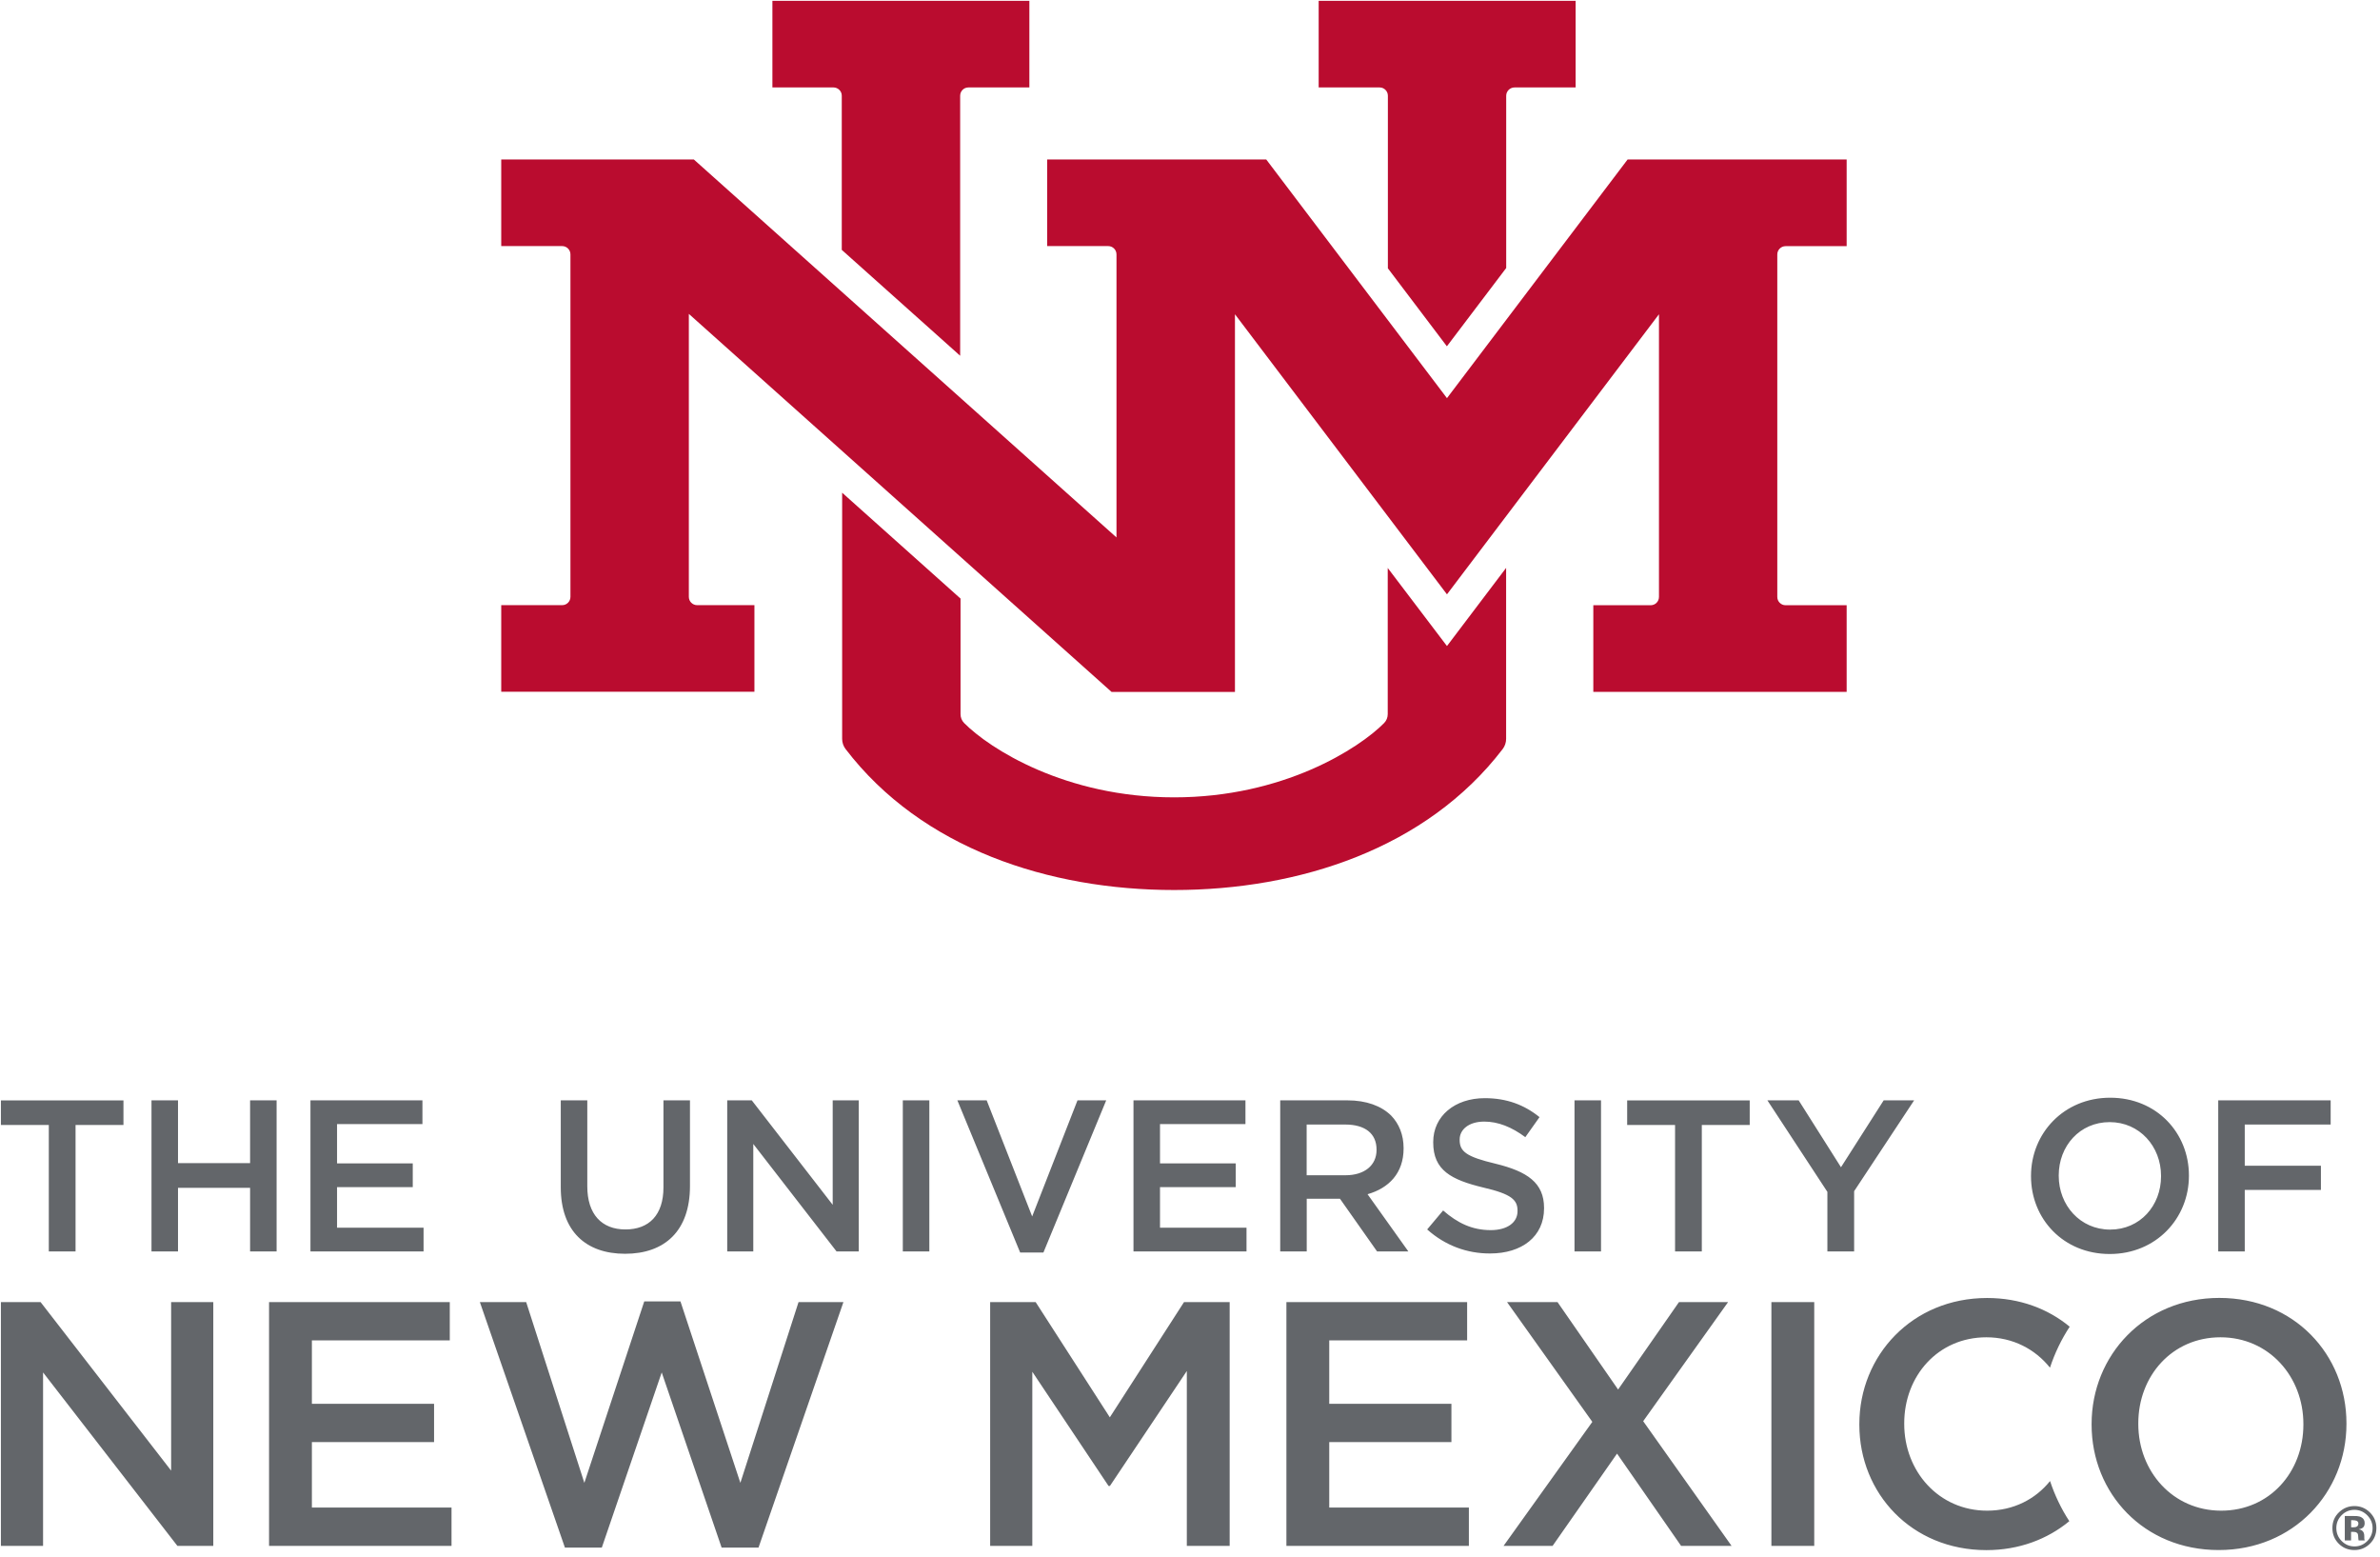 <svg width="315" height="206" viewBox="0 0 315 206" fill="none" xmlns="http://www.w3.org/2000/svg">
<path d="M110.31 11.57H102.23V0.11H136.24V11.57H128.17C127.56 11.57 127.08 12.06 127.08 12.67V47.07L111.41 33.06V12.67C111.42 12.07 110.92 11.57 110.31 11.57ZM183.69 12.67V35.5L191.5 45.82L199.35 35.46V12.67C199.35 12.06 199.85 11.57 200.46 11.57H208.54V0.11H174.53V11.57H182.6C183.21 11.57 183.69 12.07 183.69 12.67ZM236.33 32.57H244.41V21.1H215.42L191.51 52.68L167.59 21.1H138.6V32.56H146.67C147.28 32.56 147.77 33.05 147.77 33.66V71.11L91.83 21.1H66.34V32.56H74.4C75.01 32.56 75.5 33.05 75.5 33.66V78.97C75.5 79.58 75.01 80.07 74.4 80.07H66.34V91.53H99.85V80.07H92.27C91.66 80.07 91.17 79.58 91.17 78.97V41.53L147.12 91.55H163.45V41.58L191.51 78.64L219.57 41.58V78.98C219.57 79.59 219.08 80.08 218.47 80.08H210.88V91.54H244.41V80.08H236.33C235.72 80.08 235.23 79.59 235.23 78.98V33.67C235.23 33.06 235.72 32.57 236.33 32.57ZM183.67 75.15V94.5C183.67 94.93 183.5 95.35 183.2 95.66C179.85 99.05 169.82 105.5 155.4 105.5C140.97 105.5 130.95 99.04 127.6 95.66C127.3 95.35 127.13 94.94 127.13 94.5V79.2L111.46 65.19V97.76C111.46 98.24 111.62 98.72 111.91 99.1C122 112.3 138.88 117.76 155.4 117.76C171.92 117.76 188.8 112.29 198.89 99.1C199.18 98.72 199.34 98.24 199.34 97.76V75.14L191.51 85.48L183.67 75.15Z" fill="#BA0C2F"/>
<path d="M6.46 148.85H0.12V145.6H16.34V148.85H10V165.58H6.46V148.85ZM20.05 145.59H23.56V153.9H33.1V145.59H36.61V165.58H33.1V157.16H23.56V165.58H20.05V145.59ZM41.09 145.59H55.91V148.73H44.61V153.93H54.63V157.07H44.61V162.44H56.06V165.58H41.09V145.59ZM74.22 157.1V145.59H77.73V156.96C77.73 160.67 79.64 162.67 82.78 162.67C85.89 162.67 87.81 160.78 87.81 157.1V145.59H91.32V156.92C91.32 162.89 87.95 165.89 82.73 165.89C77.53 165.89 74.22 162.89 74.22 157.1ZM96.25 145.59H99.5L110.21 159.41V145.59H113.66V165.58H110.72L99.7 151.36V165.58H96.25V145.59ZM119.49 145.59H123V165.58H119.49V145.59ZM126.71 145.59H130.59L136.61 160.95L142.61 145.59H146.41L138.1 165.72H135.02L126.71 145.59ZM150.02 145.59H164.84V148.73H153.53V153.93H163.55V157.07H153.53V162.44H164.98V165.58H150.02V145.59ZM169.43 145.59H178.34C180.85 145.59 182.82 146.33 184.11 147.59C185.17 148.68 185.77 150.16 185.77 151.9V151.96C185.77 155.24 183.8 157.21 181 158.01L186.4 165.58H182.26L177.35 158.61H172.95V165.58H169.44V145.59H169.43ZM178.08 155.5C180.59 155.5 182.19 154.19 182.19 152.16V152.1C182.19 149.96 180.65 148.79 178.05 148.79H172.94V155.5H178.08ZM188.89 162.67L191 160.16C192.91 161.82 194.83 162.76 197.31 162.76C199.48 162.76 200.85 161.76 200.85 160.25V160.19C200.85 158.76 200.05 157.99 196.34 157.13C192.08 156.1 189.69 154.85 189.69 151.16V151.1C189.69 147.67 192.55 145.3 196.51 145.3C199.42 145.3 201.74 146.18 203.76 147.81L201.88 150.46C200.08 149.12 198.28 148.4 196.45 148.4C194.39 148.4 193.19 149.46 193.19 150.77V150.83C193.19 152.37 194.1 153.06 197.93 153.97C202.16 155 204.36 156.51 204.36 159.82V159.88C204.36 163.62 201.42 165.85 197.22 165.85C194.17 165.86 191.29 164.81 188.89 162.67ZM208.39 145.59H211.9V165.58H208.39V145.59ZM221.7 148.85H215.36V145.6H231.58V148.85H225.24V165.58H221.7V148.85ZM241.86 157.7L233.92 145.59H238.06L243.66 154.44L249.31 145.59H253.34L245.4 157.61V165.58H241.86V157.7ZM268.81 155.64V155.58C268.81 149.95 273.15 145.24 279.29 145.24C285.43 145.24 289.71 149.89 289.71 155.52V155.58C289.71 161.2 285.37 165.92 279.23 165.92C273.09 165.92 268.81 161.27 268.81 155.64ZM286.02 155.64V155.58C286.02 151.7 283.19 148.47 279.22 148.47C275.25 148.47 272.48 151.64 272.48 155.52V155.58C272.48 159.46 275.31 162.69 279.28 162.69C283.25 162.69 286.02 159.52 286.02 155.64ZM293.59 145.59H308.47V148.79H297.1V154.24H307.18V157.44H297.1V165.58H293.59V145.59ZM0.12 172.28H5.37L22.65 194.58V172.28H28.23V204.54H23.48L5.7 181.59V204.54H0.12V172.28ZM35.61 172.28H59.53V177.35H41.28V185.74H57.45V190.81H41.28V199.47H59.76V204.54H35.61V172.28ZM63.51 172.28H69.64L77.34 196.2L85.27 172.19H90.06L97.99 196.2L105.69 172.28H111.63L100.39 204.77H95.51L87.58 181.59L79.65 204.77H74.77L63.51 172.28ZM131.03 172.28H137.07L146.89 187.53L156.71 172.28H162.75V204.54H157.08V181.4L146.9 196.61H146.72L136.63 181.5V204.54H131.05V172.28H131.03ZM170.26 172.28H194.18V177.35H175.93V185.74H192.1V190.81H175.93V199.47H194.41V204.54H170.26V172.28ZM210.75 188.13L199.46 172.28H206.14L214.16 183.85L222.22 172.28H228.72L217.48 188.04L229.18 204.54H222.5L214.02 192.33L205.49 204.54H199L210.75 188.13ZM234.45 172.28H240.12V204.54H234.45V172.28ZM276.83 188.5V188.41C276.83 179.33 283.83 171.73 293.74 171.73C303.65 171.73 310.56 179.24 310.56 188.32V188.41C310.56 197.49 303.56 205.09 293.65 205.09C283.74 205.09 276.83 197.58 276.83 188.5ZM304.86 188.5V188.41C304.86 182.14 300.3 176.94 293.89 176.94C287.48 176.94 283.01 182.06 283.01 188.32V188.41C283.01 194.68 287.57 199.88 293.98 199.88C300.39 199.88 304.86 194.77 304.86 188.5ZM271.33 195.96C269.4 198.36 266.49 199.88 263 199.88C256.6 199.88 252.03 194.67 252.03 188.41V188.32C252.03 182.05 256.5 176.94 262.9 176.94C266.41 176.94 269.36 178.51 271.32 180.96C271.96 179.02 272.84 177.2 273.93 175.54C271.07 173.17 267.32 171.74 263 171.74C253.09 171.74 246.09 179.34 246.09 188.42V188.51C246.09 197.59 253 205.1 262.91 205.1C267.23 205.1 271 203.65 273.88 201.27C272.81 199.63 271.96 197.85 271.33 195.96ZM313.65 204.27C313.08 204.82 312.41 205.09 311.61 205.09C310.79 205.09 310.1 204.81 309.54 204.25C308.98 203.69 308.7 203 308.7 202.18C308.7 201.33 309 200.62 309.61 200.06C310.18 199.53 310.85 199.27 311.61 199.27C312.41 199.27 313.1 199.55 313.67 200.12C314.24 200.69 314.52 201.37 314.52 202.18C314.52 203.01 314.23 203.7 313.65 204.27ZM309.91 200.49C309.45 200.96 309.22 201.53 309.22 202.18C309.22 202.85 309.46 203.43 309.93 203.9C310.4 204.37 310.96 204.61 311.63 204.61C312.29 204.61 312.85 204.37 313.32 203.9C313.79 203.42 314.02 202.85 314.02 202.19C314.02 201.54 313.79 200.98 313.32 200.5C312.85 200.02 312.28 199.77 311.62 199.77C310.95 199.77 310.38 200.01 309.91 200.49ZM310.34 203.8V200.58C310.54 200.58 311.86 200.59 311.9 200.59C312.16 200.61 312.37 200.66 312.54 200.76C312.83 200.92 312.97 201.17 312.97 201.53C312.97 201.8 312.89 202 312.74 202.12C312.59 202.24 312.4 202.31 312.18 202.34C312.38 202.38 312.54 202.44 312.64 202.53C312.83 202.68 312.92 202.92 312.92 203.25V203.54C312.92 203.57 312.92 203.6 312.93 203.64C312.93 203.67 312.94 203.7 312.95 203.73L312.98 203.82H312.17C312.14 203.72 312.13 203.57 312.12 203.37C312.11 203.18 312.09 203.04 312.07 202.98C312.03 202.87 311.95 202.79 311.83 202.74C311.77 202.71 311.67 202.7 311.54 202.69L311.35 202.68H311.17V203.82H310.34V203.8ZM311.88 201.21C311.76 201.17 311.6 201.14 311.39 201.14H311.18V202.08H311.51C311.71 202.08 311.86 202.04 311.97 201.96C312.08 201.88 312.14 201.75 312.14 201.58C312.14 201.4 312.05 201.28 311.88 201.21Z" fill="#63666A"/>
</svg>
